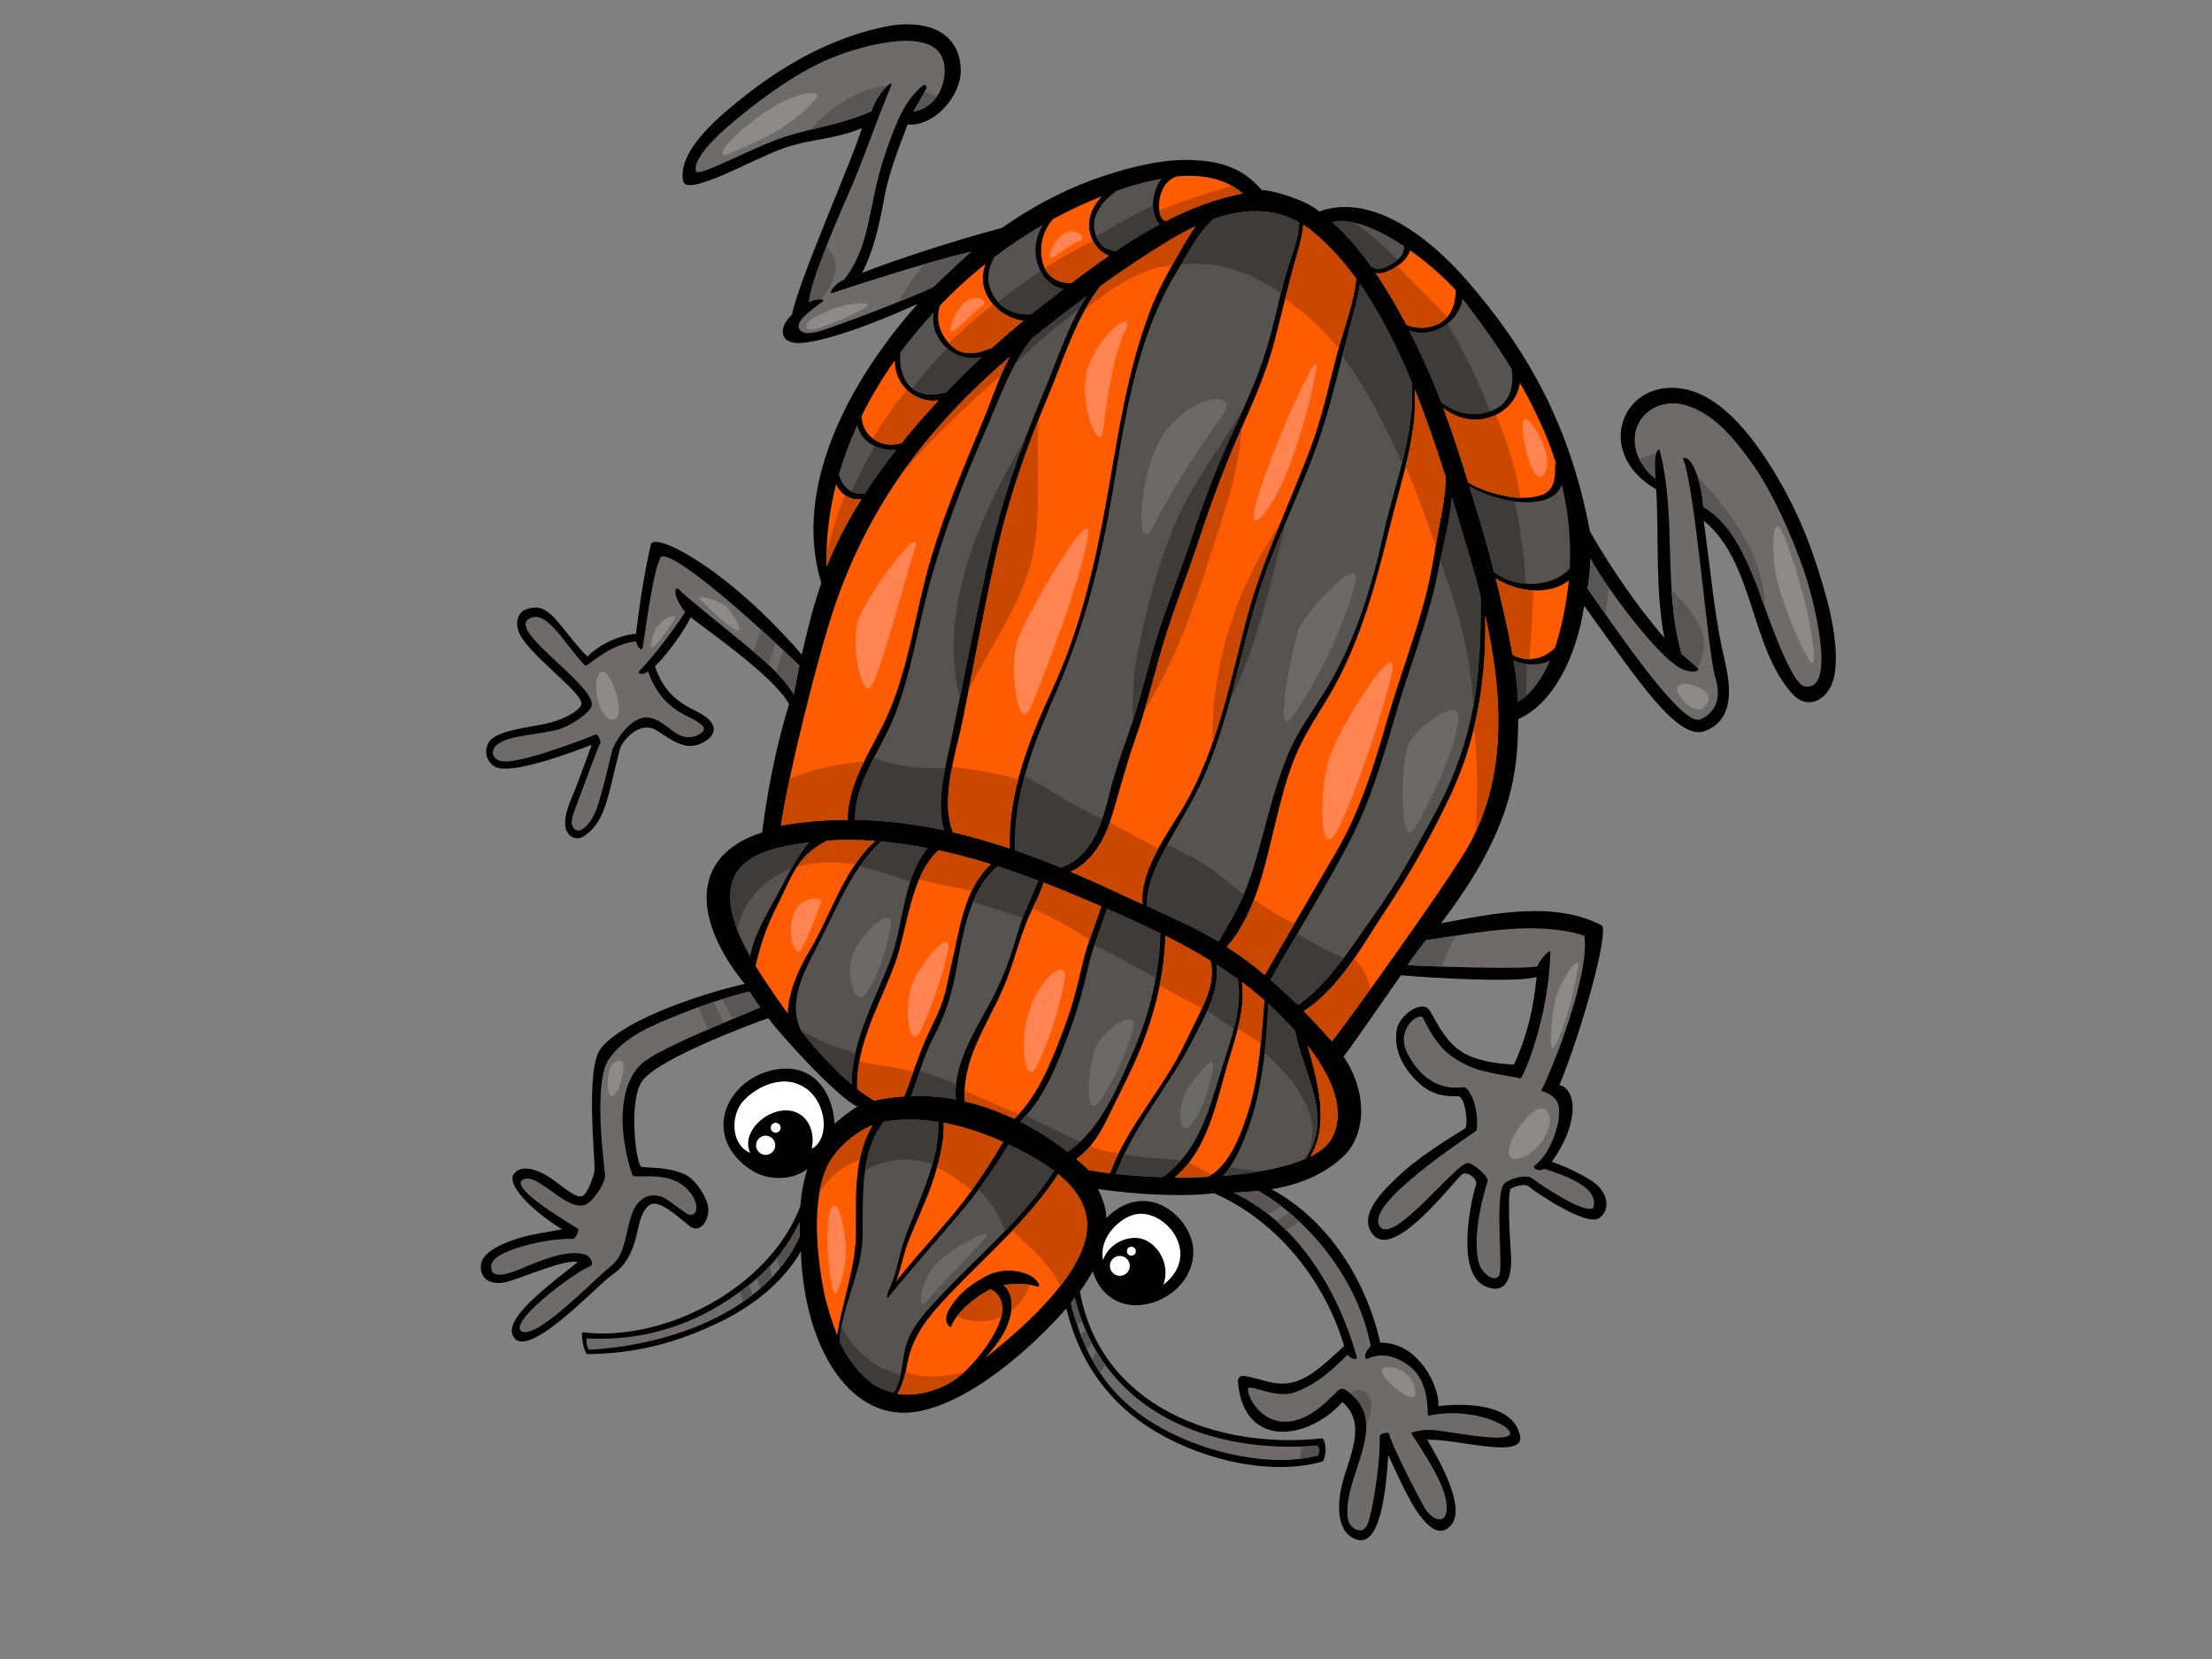 <?xml version="1.0" encoding="utf-8"?>
<!-- Generator: Adobe Illustrator 17.0.0, SVG Export Plug-In . SVG Version: 6.00 Build 0)  -->
<!DOCTYPE svg PUBLIC "-//W3C//DTD SVG 1.1//EN" "http://www.w3.org/Graphics/SVG/1.1/DTD/svg11.dtd">
<svg version="1.1" id="Layer_1" xmlns="http://www.w3.org/2000/svg" xmlns:xlink="http://www.w3.org/1999/xlink" x="0px" y="0px"
	 width="800px" height="600px" viewBox="0 0 800 600" enable-background="new 0 0 800 600" xml:space="preserve">
<rect x="0" y="0" width="800" height="600" fill="#808080" stroke="none"/>
<g>
	<path d="M513.495,548.086c-3.88-5.037-8.659-15.952-11.422-21.878c-0.724,12.173-2.77,33.523-11.458,30.574
		c-7.754-2.628-6.775-13.737-5.286-19.77c2.443-9.917,9.401-22.162,0.152-29.934c-12.096,13.592-35.638,17.39-37.778-7.32
		c-0.098-1.135,0.73-2.328,2.009-2.151c7.784,1.073,12.629,4.874,20.77,1.313c5.881-2.567,10.82-7.879,15.688-12.081
		c-7.147-23.767-24.111-45.208-47.081-55.288c-11.878,1.433-28.759,0.392-41.993-1.531c1.478,2.932,3.042,7.033,3.005,10.538
		c14.756-14.861,31.346,0.127,31.473,11.913c0.145,13.498-14.899,22.276-25.661,18.847c-5.652-1.803-9.11-6.301-10.701-11.549
		c-1.397,2.546-2.995,4.981-4.66,7.299c7.617,41.989,50.125,57.304,87.862,53.117c1.119,1.685,1.452,5.575,0.054,8.355
		c-15.475,4.521-37.405,1.402-56.295-8.435c-19.264-10.029-31.292-25.581-36.513-46.891c-6.272,7.253-30.29,32.526-52.987,37.138
		c-24.444,4.971-41.816-21.973-43.02-57.766c-6.153,10.776-17.035,19.417-27.788,24.791c-17.85,8.917-32.955,12.15-49.512,12.367
		c-1.468-1.271-2.404-8.026-1.599-7.922c29.013,3.643,67.2-15.557,78.664-45.447c0.391-4.672,1.208-9.277,2.612-13.652
		c-4.872,3.949-13.864,4.803-20.618,0.277c-12.77-8.56-12.161-21.983-3.005-30.323c4.93-4.494,12.344-6.959,18.763-5.994
		c8.258,1.242,14.036,9.003,14.658,19.724c2.071-1.763,5.991-5.051,8.345-6.178c-6.995-2.979-27.512-25.494-32.303-31.989
		c-5.411,1.805-39.385,14.464-45.486,22.545c-5.315,7.041-2.319,31.045-0.339,31.258c3.718,0.402,8.226,0.005,14.465,2.165
		c4.201,1.456,7.467,6.246,9.075,10.294c2.165,5.439-2.048,12.256-6.151,8.936c-4.107-3.326-8.833-7.521-12.131-8.059
		c-4.968-0.812-6.303,8.074-7.083,11.337c-1.495,6.291-3.966,11.069-8.879,14.394c-4.914,3.324-28.944,29.422-35.072,23.076
		c-6.126-6.349,13.142-19.942,22.65-27.723c-4.007-1.213-18.029,4.789-24.548,6.844c-7.528,2.371-11.406-1.562-10.279-6.572
		c1.034-4.596,9.283-7.571,12.92-8.739c5.59-1.791,10.495-2.223,16.255-3.416c-10.838-6.612-20.82-16.553-17.139-20.378
		c3.683-3.827,10.838,0.086,14.698,3.046c3.86,2.961,7.842,6.102,9.724,5.358c1.886-0.742,3.976-6.668,4.448-9.106
		c0.472-2.442-3.452-36.781,2.196-44.163c8.888-11.601,41.939-21.353,52.163-23.474c-17.671-21.627-21.179-45.956,6.299-54.81
		c1.678-13.52,4.937-31.2,9.742-46.374c-5.629-10.458-32.09-28.405-35.588-31.457c-2.52,5.074-7.688,12.447-12.926,17.8
		c2.125,6.227,5.332,10.702,11.196,14.199c2.385,1.42,5.011,2.438,7.245,4.127c4.517,3.406,3.292,7.013-1.426,9.385
		c-6.07,3.048-11.115-1.23-16.187-4.434c-6.762-4.263-12.656,4.315-13.221,5.739c-0.566,1.425-3.408,13.805-4.361,17.259
		c-1.632,5.915-3.479,11.426-8.894,15.09c-3.028,2.045-6.355-0.135-6.748-3.458c-0.603-5.121,2.437-10.318,4.136-14.999
		c1.745-4.814,3.831-10.156,5.398-14.556c-6.18,2.282-25.476,9.789-33.436,8.458c-3.03-0.502-6.136-4.389-4.103-8.851
		c1.921-4.221,11.167-5.416,19.595-6.978c8.428-1.562,14.211-5.52,14.215-7.553c0.006-4.603-20.774-18.734-22.916-26.64
		c-1.087-4.03,0.345-7.983,6.421-8.084c6.078-0.102,10.778,10.085,18.657,17.704c5.215-5.127,12.593-7.847,17.559-8.199
		c1.258-10.44,3.009-22.04,5.392-32.328c1.092-4.709,27.216,8.171,54.571,39.862c1.961-8.752,4.161-17.448,7.062-25.883
		c-10.797-35.22,10.963-74.15,34.844-100.983c-6.028,2.724-27.751,12.423-41.028,14.055c-8.969,1.102-9.761-5.19-4.415-10.196
		c2.601-12.892,22.053-56.362,25.27-67.453c-9.767,4.204-18.189,3.755-28.22,7.248c-10.549,3.67-35.201,17.942-36.414,11.958
		c-2.264-11.195,13.803-24.145,22.891-31.289c14.875-11.69,32.211-21.064,50.889-24.711c11.639-2.273,25.927,0.231,26.627,15.447
		c0.422,9.194-9.31,20.942-19.252,20.064c-3.086,8.104-6.85,17.998-8.164,25.16c-1.93,10.485-3.77,19.645-8.282,28.531
		c7.671-3.148,30.005-10.806,50.61-16.31c10.085-7.093,20.982-13.015,32.544-17.293c10.198-3.773,23.619-7.388,34.451-7.278
		c15.968,0.164,22.055,5.547,27.006,10.911c5.18,0.204,17.21,4.271,20.647,7.752c19.387-6.989,40.338,9.871,53.293,24.715
		c22.481,25.755,37.647,53.301,44.696,91.029c6.679,11.595,16.101,25.915,26.896,38.451c-3.356-17.672-1.888-35.827-2.942-53.721
		c-22.841-13.13-12.444-39.9,9.42-36.415c14.991,2.394,27.158,19.715,34.399,32.042c8.686,14.807,13.51,28.038,17.898,44.115
		c2.874,10.521,4.606,23.672,1.855,30.575c-2.591,6.482-9.204,9.137-14.053,3.93c-15.565-16.714-14.034-48.132-32.371-62.937
		c2.327,16.165,3.804,33.1,6.735,46.598c1.626,7.492,6.952,24.545-6.259,29.508c-9.971,3.745-24.646-19.025-43.688-45.321
		c-2.82,19.069-11.641,35.722-23.833,41.003c-0.141,19.613-2.067,39.899-27.915,73.831c18.954-3.559,41.005-8.163,58.067,0.768
		c2.874,1.502-6.637,36.843-15.271,57.8c5.675,0.982,8.006,12.621-2.743,27.694c5.868,2.021,11.562,5.084,13.999,6.594
		c5.935,3.677,7.811,10.37,3.2,13.749c-4.606,3.381-23.899-9.899-25.367-11.262c-1.466-1.355-4.35-0.39-6.673,0.582
		c-0.015,0.007-0.029,0.003-0.044,0.009c-1.335,2.946-0.094,19.973,0.133,24.592c0.352,7.19-1.553,13.782-8.804,11.017
		c-12.406-4.723-4.687-34.872-3.884-36.825c0.803-1.956-2.446-4.797-4.635-4.114c-2.188,0.685-26.366,34.332-33.556,20.577
		c-3.629-6.946,5.321-15.268,12.044-21.408c7.23-6.599,20.68-14.518,22.134-15.503c1.458-0.984,0.164-11.515-2.331-11.683
		c-2.5-0.166-8.526,0.727-14.536-5.022c-6.01-5.745-8.902-12.282-7.74-19.122c0.876-5.141,9.364-11.412,12.078-6.618
		c3.063,5.418,5.714,10.825,11.123,14.488c4.897,3.32,12.887,4.546,19.162,4.81c4.745-10.148,7.199-20.676,8.193-31.718
		c-6.856,2.311-40.45,0.205-49.028-0.597c-4.184,5.748-14.625,21.292-20.782,29.436c7.937,11.34,9.204,27.724-0.549,36.551
		c-6.935,6.279-15.862,9.872-25.577,11.392c20.474,10.97,34.259,32.746,39.402,55.504c13.97-0.217,21.587,16.212,21.007,22.908
		c11.314-1.153,26.929-0.527,29.508,10.562c2.133,9.178-23.292,1.066-33.496,1.668c2.838,5.067,14.438,23.929,8.632,30.808
		C521.266,555.768,517.33,553.073,513.495,548.086z"/>
	<path fill="#6E6B6A" d="M351.318,91.017c-17.704,4.019-49.4,14.649-50.35,14.959c-1.522,0.497,0.796-3.485,4.234-4.72
		c8.561-10.918,8.858-23.112,12.56-37.597c1.741-6.8,5.209-16.436,7.686-21.635c2.477-5.201,5.24-8.509,8.289-11.124
		c0.663-0.569,1.682,0.334,1.297,1.079c-1.497,2.868-3.142,5.595-4.731,8.353c7.75-1.045,12.277-9.417,11.212-16.882
		c-2.152-15.033-29.728-6.622-37.817-3.65c-11.782,4.331-22.311,11.498-32.157,19.146c-6.983,5.428-21.358,17.04-19.828,22.983
		c0.645,2.496,21.364-9.085,32.442-12.549c10.784-3.37,20.722-4.547,31.057-9.191c2.025-6.717,8.355-12.115,7.066-9.08
		c-5.6,13.19-10.006,26.814-15.839,39.949c-5.506,12.409-13.354,31.498-13.882,38.245c2.512-1.459,6.286-1.298,4.864-0.214
		c-3.795,2.872-9.855,7.055-8.43,9.763c1.849,3.522,8.414,0.677,15.887-1.994c11.138-3.977,27.946-10.692,32.72-13.117
		C341.141,100.284,347.868,93.924,351.318,91.017z"/>
	<path fill="#565351" d="M472.307,419.04c10.204-15.294-0.957-30.555-3.963-46.308c-3.086-3.417-6.363-6.649-9.657-9.682
		c-0.792,15.583-2.161,31.394-7.64,46.096c-1.77,4.746-4.556,11.745-8.838,16.149C454.081,424.386,464.863,422.348,472.307,419.04z"
		/>
	<path fill="#FF5B00" d="M366.856,404.655c9.116-8.999,13.853-21.838,18.274-33.59c2.789-7.403,4.687-14.996,6.432-22.705
		c1.618-7.135,4.562-13.639,6.683-20.571c-3.868-1.653-7.725-3.272-11.529-4.863c-3.048-1.278-6.174-2.517-9.331-3.735
		c-1.048,3.914-3.267,7.758-4.808,11.188c-3.899,8.666-5.881,18.08-9.682,26.834c-5.945,13.711-14.999,25.783-13.984,41.129
		C355.337,399.818,361.343,402.039,366.856,404.655z"/>
	<path fill="#FF5B00" d="M341.315,406.085c0.208,7.603-1.932,15.096-4.358,22.292c-1.813,5.371-6.457,15.459-8.466,20.675
		c-2.009,5.211-3.2,12.063-4.434,14.435c2.071-2.657,4.23-5.237,6.413-7.8c4.394-5.162,8.923-10.211,13.315-15.375
		c7.374-8.678,13.261-17.761,19.006-27.31C355.965,409.955,348.698,407.473,341.315,406.085z"/>
	<path fill="#565351" d="M393.737,348.98c-1.888,8.308-4.055,16.39-7.06,24.366c-4.188,11.133-8.877,23.952-17.806,32.292
		c6.558,3.302,12.362,7.15,17.247,10.957c11.994-8.097,18.241-23.663,23.829-36.477c5.918-13.575,9.312-27.853,9.684-42.606
		c-6.365-3.143-12.843-6.05-19.297-8.831C398.218,335.511,395.332,341.939,393.737,348.98z"/>
	<path fill="#FF5B00" d="M389.266,419.153c1.647,1.389,3.175,2.754,4.554,4.066c2.437,0.42,5.001,0.781,7.615,1.102
		c5.319-14.523,15.548-26.437,23.273-39.692c3.121-5.359,5.652-11.154,8.434-16.699c3.148-6.264,6.461-13.618,4.596-20.459
		c-5.242-3.234-10.676-6.224-16.218-9.011c-0.47,14.063-3.695,27.535-8.99,40.66c-3.227,8.001-7.316,15.629-11.05,23.397
		C398.299,409.149,395.099,415.038,389.266,419.153z"/>
	<path fill="#565351" d="M440.704,340.595c3.903-6.801,7.862-13.249,10.605-20.788c2.836-7.798,4.891-15.848,7.041-23.853
		c2.181-8.132,4.56-16.198,7.852-23.958c3.279-7.738,8.249-14.356,12.666-21.443c11.119-17.844,17.21-37.97,21.714-58.346
		c3.888-17.609,11.481-35.821,9.927-54.148c-0.944-2.268-1.909-4.526-2.911-6.771c-4.34-9.685-9.482-19.612-15.779-28.619
		c-0.753,5.405-2.506,10.995-3.764,15.84c-2.89,11.169-5.513,22.505-8.821,33.549c-6.769,22.59-18.487,43.335-25.124,65.985
		c-6.19,21.135-9.913,42.87-18.852,63.138c-3.614,8.196-8.447,15.739-12.706,23.599c-3.545,6.545-8.222,15.073-7.677,22.994
		C423.523,331.662,431.783,335.196,440.704,340.595z"/>
	<path fill="#FF5B00" d="M503.121,188.64c-4.924,19.859-9.651,38.655-19.094,56.986c-4.808,9.343-11.229,17.63-15.328,27.351
		c-3.469,8.223-5.556,16.99-7.673,25.63c-3.527,14.408-7.062,32.233-17.339,43.851c4.352,2.802,8.894,6.11,13.72,10.131
		c8.559-14.973,17.345-29.813,25.998-44.73c8.694-14.989,13.681-31.398,18.445-47.955c4.521-15.695,10.512-30.965,14.382-46.837
		c1.799-7.379,2.778-14.897,4.194-22.347c1.181-6.189,2.441-12.126,2.402-18.185c-3.36-10.662-6.96-21.243-11.144-31.614
		C512.685,157.014,506.945,173.236,503.121,188.64z"/>
	<path fill="#565351" d="M519.942,207.151c-3.415,17.522-10.239,34.115-15.19,51.224c-4.594,15.881-9.196,31.681-16.89,46.392
		c-8.806,16.84-18.994,33.031-28.372,49.579c2.93,2.525,5.956,5.293,9.133,8.418c0.401,0.037,0.794,0.311,0.882,0.758
		c11.562-8.304,18.672-20.33,26.919-31.749c8.524-11.795,15.496-24.613,22.44-37.381c7.486-13.768,12.439-27.897,14.714-43.419
		c1.707-11.657,2.073-23.466,1.934-35.244c-1.287-5.115-2.697-10.139-4.151-15.009c-2.08-6.969-4.142-13.947-6.27-20.902
		C524.263,189.115,521.601,198.611,519.942,207.151z"/>
	<path fill="#FF5B00" d="M436.732,425.638c7.996-3.672,12.641-16.856,14.839-24.048c3.924-12.856,4.618-26.46,5.689-39.795
		c-2.601-2.314-5.313-4.506-8.11-6.599c1.566,9.845-3.017,22.061-5.421,30.454c-3.997,13.941-7.32,30.664-18.871,40.198
		C428.844,425.888,432.827,425.823,436.732,425.638z"/>
	<path fill="#565351" d="M420.441,425.759c12.552-8.868,16.596-23.201,20.924-37.682c2.66-8.895,8.488-23.34,6.247-33.998
		c-2.51-1.825-5.07-3.584-7.698-5.259c1.512,9.308-4.556,19.273-8.647,27.368c-8.314,16.435-21.325,31.074-27.734,48.398
		C408.969,425.194,414.681,425.589,420.441,425.759z"/>
	<path fill="#FFFFFF" d="M420.703,464.679c14.359-10.995,0.645-27.726-10.027-25.509c-5.762,1.197-13.384,8.45-11.749,16.555
		c1.676-4.865,6.792-8.322,12.285-8.001C417.669,448.098,423.783,456.649,420.703,464.679z"/>
	<path fill="#6E6B6A" d="M422.608,517.825c14.931,7.651,37.214,13.087,54.052,8.558c0.497-1.156,0.57-2.602-0.177-3.556
		c-37.977,3.09-77.402-11.351-87.752-53.541c-0.376,0.481-1.112,1.564-1.501,2.032C392.911,493.734,403.29,507.926,422.608,517.825z
		"/>
	<path fill="#FF5B00" d="M347.284,497.504c6.679-5.66,14.003-15.835,15.122-22.566c0.661-3.983-1.202-7.182-4.142-8.731
		c-5.656,3.026-12.034,7.983-14.238,13.494c-0.339,0.851-3.308-1.595-0.892-5.894c2.493-4.425,5.98-8.183,13.225-12.14
		c5.481-2.995,11.624-2.495,15.927-0.492c3.001,1.394,4.519,4.573,2.757,4.076c-4.523-1.282-8.486-1.078-12.061-0.446
		c4.729,4.123,2.997,12.304-0.326,17.914c-1.861,3.139-4.092,5.923-6.498,8.55c22.77-17.911,37.923-35.698,36.977-49.346
		c-0.484-7.037-4.866-12.72-10.416-17.283c-10.676,16.36-25.85,29.257-39.231,43.334c-7.054,7.42-13.292,14.492-15.265,24.822
		c-0.815,4.275-1.701,8.014-3.647,11.329C333.205,505.407,342.395,501.645,347.284,497.504z"/>
	<path fill="#565351" d="M315.549,500.463c2.173,1.618,5.251,2.636,7.702,3.243c3.302-5.196,2.705-11.589,4.65-17.704
		c2.196-6.906,7.852-12.636,12.691-17.765c13.743-14.555,29.738-27.826,40.616-44.791c-4.238-3.222-8.975-5.847-13.136-7.939
		c-1.075-0.541-2.169-1.066-3.269-1.58c-5.057,8.131-10.287,15.982-16.513,23.418c-8.678,10.353-18.684,21.549-27.201,32.035
		c-0.572,0.701-0.102-1.907,0.478-3.091c2.579-5.252,3.207-10.52,4.916-16.089c1.354-4.428,3.263-8.736,4.964-13.035
		c3.895-9.836,8.322-20.632,7.931-31.42c-6.228-1.003-12.514-1.195-18.665-0.242c-0.401,0.061-0.792,0.155-1.185,0.238
		c-8.655,11.384-7.345,27.425-7.532,41.003c-0.185,13.414-7.528,25.378-8.382,38.415
		C306.435,491.139,310.275,496.544,315.549,500.463z"/>
	<path fill="#6E6B6A" d="M262.907,470.41c-15.49,10.092-32.461,14.567-50.643,13.649c-0.36,0.597-0.16,3.193,0.827,4.084
		c28.308-1.46,63.827-13.359,76.188-41.086c-0.066-1.949-0.162-3.113-0.102-5.063C283.315,454.085,275.773,462.029,262.907,470.41z"
		/>
	<path fill="#54514F" d="M393.169,488.202c-0.823-1.74-1.607-3.543-2.329-5.419c0.595-0.585,1.206-1.155,1.832-1.712
		c0.69,1.601,1.443,3.136,2.229,4.636C394.321,486.535,393.745,487.37,393.169,488.202z"/>
	<path fill="#54514F" d="M397.854,496.44c-1.034-1.548-2.023-3.137-2.938-4.813c0.605-0.879,1.221-1.754,1.828-2.634
		c0.955,1.593,1.969,3.12,3.03,4.589C399.168,494.554,398.515,495.502,397.854,496.44z"/>
	<path fill="#54514F" d="M470.912,523.149c1.859-0.063,3.714-0.17,5.571-0.322c0.747,0.953,0.674,2.4,0.177,3.556
		c-2.119,0.568-4.323,0.977-6.586,1.248C470.359,526.139,470.642,524.644,470.912,523.149z"/>
	<path fill="#54514F" d="M389.567,479.276c-0.855-2.531-1.632-5.178-2.337-7.959c0.389-0.468,1.125-1.55,1.501-2.032
		c0.722,2.949,1.601,5.753,2.601,8.434C390.73,478.226,390.143,478.746,389.567,479.276z"/>
	<path fill="#54514F" d="M273.781,462.297c1.612-1.411,3.126-2.847,4.531-4.335c0.366,1.288,0.67,2.607,0.942,3.93
		c-1.372,1.449-2.851,2.808-4.367,4.126C274.523,464.773,274.155,463.536,273.781,462.297z"/>
	<path fill="#54514F" d="M267.677,467.117c1.125-0.815,2.227-1.634,3.267-2.458c0.374,1.237,0.736,2.477,1.094,3.718
		c-1.088,0.841-2.204,1.652-3.344,2.436C268.382,469.575,268.043,468.343,267.677,467.117z"/>
	<path fill="#54514F" d="M280.897,455.037c3.202-3.868,5.887-8.103,8.28-13.042c-0.06,1.949,0.035,3.114,0.102,5.063
		c-1.911,4.293-4.381,8.2-7.291,11.752C281.683,457.532,281.312,456.277,280.897,455.037z"/>
	<path fill="#FF5B00" d="M299.225,421.722c-5.379,11.636-4.246,29.728-1.366,44.864c0.909,4.795,3.086,11.599,4.924,16.363
		c1.626-11.522,6.694-24.7,6.76-36.356c0.077-13.024-0.971-28.122,6.02-39.645C307.597,410.138,301.34,417.148,299.225,421.722z"/>
	<path fill="#565351" d="M345.732,397.68c-1.227-11.857,6.569-24.522,11.953-34.226c4.652-8.377,7.89-17.314,10.514-26.516
		c1.815-6.368,4.935-12.273,7.316-18.466c-4.806-1.819-9.703-3.555-14.689-5.149c-11,8.835-12.918,27.023-15.486,39.956
		c-1.508,7.591-3.93,14.629-7.553,21.457c-3.622,6.817-5.552,14.436-8.278,21.666C335.133,396.225,340.552,396.708,345.732,397.68z"
		/>
	<path fill="#FFFFFF" d="M296.757,400.62c-2.104-5.408-6.024-8.191-10.083-9.162c-5.29-1.263-12.238,1.119-17.324,6.146
		c-5.367,5.312-5.176,16.36,1.959,19.365c-2.589-5.461,1.971-11.547,7.099-13.965c9.778-4.61,17.072,2.653,15.188,12.413
		C297.426,413.627,299.319,407.2,296.757,400.62z"/>
	<path fill="#FF5B00" d="M316.191,398.038c3.679-0.798,7.289-1.277,10.832-1.509c2.762-6.881,4.851-14.013,7.85-20.808
		c2.117-4.809,4.641-9.256,6.259-14.305c1.312-4.116,1.957-8.4,2.955-12.592c2.928-12.257,4.494-27.404,14.288-36.282
		c-6.247-1.929-12.599-3.637-19.013-5.014c-10.483,9.975-11.025,28.517-15.819,41.343c-5.463,14.643-14.053,28.899-13.519,44.953
		C312.087,395.427,314.145,396.854,316.191,398.038z"/>
	<path fill="#565351" d="M307.984,392.177c0.052-16.102,8.719-30.717,14.22-45.502c4.45-11.945,4.569-29.63,13.309-39.933
		c-5.627-1.089-11.287-1.915-16.946-2.407c-10.056,9.311-15.469,22.919-21.525,34.943c-5.265,10.447-12.874,22.424-7.191,33.717
		C295.505,380.097,301.72,386.933,307.984,392.177z"/>
	<path fill="#565351" d="M341.424,300.318c-2.92-9.788,0.453-22.694,2.321-31.505c4.695-22.177,8.879-44.463,13.801-66.589
		c4.596-20.694,11.483-40.24,19.686-59.753c4.826-11.484,8.954-24.603,15.881-35.441c-6.617,4.885-13.107,9.913-19.437,14.99
		c-0.183,0.15-0.364,0.299-0.549,0.445c-7.729,9.727-11.845,22.215-16.863,33.625c-7.673,17.466-14.577,35.355-19.703,53.743
		c-4.598,16.501-6.914,33.778-13.346,49.759c-4.724,11.73-14.303,23.738-14.001,36.907
		C320.334,296.672,331.097,298.109,341.424,300.318z"/>
	<path fill="#6E6B6A" d="M244.444,367.396c-8.611,3.518-18.871,7.553-24.417,15.958c-5.548,8.404-1.508,38.389-1.185,41.522
		c0.322,3.134-5.045,10.578-7.781,11.057c-7.272,1.289-16.588-11.914-21.82-9.337c-5.23,2.581,13.315,13.805,19.68,17.723
		c0.886,0.546-0.74,3.77-1.834,3.736c-9.112-0.313-28.364,4.097-29.32,9.183c-0.961,5.084,4.153,4.345,10.11,1.843
		c9.295-3.899,17.193-7.121,23.664-5.397c2.088,0.555,3.334,3.695,2.073,4.183c-6.538,2.548-30.458,20.887-24.856,23.693
		c5.598,2.802,26.495-19.195,32.076-23.548c5.575-4.362,5.161-11.777,7.765-19.119c1.512-4.269,5.217-7.804,10.403-6.169
		c2.206,0.695,5.754,3.799,9.118,6.03c3.362,2.232,5.453-1.864,1.901-6.937c-6.767-9.666-20.682-4.859-21.369-6.945
		c-5.288-16.051-4.914-32.75,3.608-40.309c6.492-5.77,36.137-17.228,42.662-20.244c-1.329-1.88-2.628-3.783-3.87-5.724
		C261.982,360.821,253.071,363.872,244.444,367.396z"/>
	<path fill="#FF5B00" d="M277.037,355.263c2.371,3.594,5.039,7.445,7.912,11.334c0.015-7.769,4.29-16.88,7.44-22.049
		c7.943-13.022,12.51-29.888,24.097-40.404c-5.777-0.42-11.547-0.494-17.268-0.139c-4.275,2.175-8.004,4.917-10.948,9.428
		c-2.716,4.157-4.608,9.079-6.902,13.502c-3.859,7.449-6.313,14.55-8.114,22.391C274.548,351.446,275.839,353.447,277.037,355.263z"
		/>
	<path fill="#565351" d="M264.288,321.157c-1.169,7.993,2.587,17.009,7.004,24.832c1.437-8.196,6.837-16.767,10.285-23.175
		c2.982-5.539,6.388-12.78,11.069-18.206c-3.55,0.43-7.076,1.029-10.57,1.83C274.147,308.253,265.592,312.252,264.288,321.157z"/>
	<path fill="#6E6B6A" d="M239.251,201.184c-2.62,3.064-5.172,22.286-6.781,32.862c-0.289,1.937-2.027-0.233-2.466-2.069
		c-10.245,1.049-17.611,9.534-18.418,8.715c-7.205-7.324-14.138-21.296-20.612-16.648c-6.478,4.646,24.095,23.777,23.045,31.032
		c-0.387,2.668-7.719,7.41-11.666,8.598c-6.952,2.088-17.669,2.03-22.313,5.438c-2.963,2.177-2.146,5.655,1.666,6.218
		c6.977,1.028,32.964-9.338,33.669-9.677c0.703-0.34,2.165,2.411,1.738,2.964c-0.426,0.554-6.877,17.877-8.387,21.97
		c-1.508,4.091-2.849,7.024-1.204,8.973c1.647,1.951,4.519,0.272,7.097-4.41c2.579-4.682,6.155-21.566,6.854-23.961
		c0.701-2.394,5.325-10.292,10.95-11.564c4.328-0.981,8.468,3.056,11.635,5.277c2.096,1.472,4.3,2.063,6.781,1.513
		c1.593-0.35,5.186-2.106,3.044-4.109c-1.994-1.862-4.905-2.96-7.264-4.291c-6.272-3.537-9.938-8.659-12.213-15.146
		c-2.082,1.428-4.022,0.736-3.319-0.004c5.56-5.881,11.996-14.26,16.744-21.485c-5.007-6.278-3.639-9.612-2.425-8.331
		c2.996,3.168,16.97,14.181,23.852,19.909c7.692,6.405,13.754,11.511,17.806,18.198c0.607-2.926,1.406-7.534,2.042-10.459
		C280.903,232.634,246.234,200.272,239.251,201.184z"/>
	<path fill="#FF5B00" d="M301.91,219.111c-5.793,16.917-16.831,60.983-19.449,79.459c8.181-1.434,16.23-2.067,24.113-2.085
		c-0.131-13.971,9.759-26.764,14.981-39.062c7.445-17.528,9.709-37.15,15.107-55.326c4.999-16.828,11.784-33.017,18.561-49.183
		c3.063-7.304,5.843-16.04,9.884-23.782C336.175,153.968,314.769,181.598,301.91,219.111z"/>
	<path fill="#FF5B00" d="M298.95,204.939c3.196-8.136,7.484-16.314,12.554-24.376c-2.788,0.274-5.579-0.564-7.632-3.071
		c-0.616-0.753-1.092-1.541-1.485-2.351C299.92,184.821,298.67,194.797,298.95,204.939z"/>
	<path fill="#565351" d="M303.365,171.552c1.102,4.712,5.09,7.855,9.503,6.87c3.437-5.316,7.226-10.564,11.252-15.718
		c-3.032,0.251-6.118-0.358-8.921-2.01c-2.872-1.695-4.475-4.205-5.145-7.01C307.387,159.485,305.129,165.454,303.365,171.552z"/>
	<path fill="#FF5B00" d="M311.583,150.497c0.119,3.248,1.431,6.269,4.556,8.43c3.105,2.145,6.592,2.243,9.911,1.313
		c4.23-5.281,8.732-10.419,13.379-15.406c-4.808,0.589-9.647-1.192-12.874-5.489c-2.088-2.781-2.953-5.914-2.915-9.054
		C319.109,136.73,315.029,143.477,311.583,150.497z"/>
	<path fill="#565351" d="M325.695,127.4c-0.333,2.535-0.139,5.151,0.701,7.7c2.595,7.881,9.405,8.644,15.875,6.707
		c4.155-4.346,8.428-8.545,12.747-12.58c-4.822,0.83-9.601-0.167-13.498-4.293c-3.552-3.765-4.512-7.948-3.816-12.027
		C333.455,117.509,329.417,122.34,325.695,127.4z"/>
	<path fill="#FF5B00" d="M344.491,105.907c-1.553,1.5-3.074,3.045-4.571,4.615c-1.416,4.743-0.576,9.652,3.836,14.182
		c4.442,4.564,9.848,3.099,14.951,1.127c3.766-3.408,7.548-6.668,11.323-9.774c-4.594-0.714-8.921-3.152-11.747-7.081
		c-3.263-4.536-3.419-9.203-1.857-13.558C352.266,98.739,348.269,102.239,344.491,105.907z"/>
	<path fill="#565351" d="M359.675,92.896c-2.364,4.163-3.271,8.823-0.632,13.606c3.217,5.825,8.451,7.469,13.962,7.147
		c0.499-0.401,1.004-0.816,1.503-1.21c3.392-2.68,6.748-5.313,10.087-7.886c-4.236-0.872-7.792-3.924-9.362-9.217
		c-1.487-5-0.549-9.998,1.969-14.065C371.123,84.775,365.256,88.667,359.675,92.896z"/>
	<path fill="#FF5B00" d="M395.151,72.354c-4.874,2.045-9.655,4.354-14.323,6.891c-3.111,3.46-4.718,8.033-4.184,13.238
		c0.732,7.107,5.392,10.034,10.859,9.853c4.537-3.443,9.042-6.735,13.541-9.837c-4.381-1.658-7.278-6.453-7.134-11.498
		c0.114-3.95,1.984-7.319,4.704-10.062C397.488,71.388,396.332,71.856,395.151,72.354z"/>
	<path fill="#565351" d="M403.922,68.963c-3.127,2.12-5.785,4.781-7.469,8.546c-1.429,3.202-0.873,6.945,0.932,9.838
		c1.47,2.359,3.689,3.163,6.099,3.486c5.269-3.544,10.539-6.792,15.843-9.652c-1.998-2.271-2.674-6.273-2.169-9.306
		c0.428-2.55,1.325-5.274,3.017-7.321C415.509,65.376,410.14,66.768,403.922,68.963z"/>
	<path fill="#FF5B00" d="M425.386,63.837c-2.439,0.982-4.402,2.751-5.531,6.191c-0.705,2.162-0.834,4.523-0.443,6.754
		c0.299,1.745,1.059,2.704,2.115,3.234c9.131-4.726,18.391-8.257,27.987-10.067C446.316,67.554,440.121,62.454,425.386,63.837z"/>
	<path fill="#FF5B00" d="M423.296,86.702c-8.615,5.183-17.083,10.85-25.353,16.796c-8.906,11.504-13.454,26.921-18.94,39.913
		c-7.829,18.541-14.292,37.198-18.674,56.857c-4.452,19.998-8.104,40.167-12.181,60.24c-2.369,11.654-8.201,28.424-3.504,40.498
		c7.074,1.639,13.922,3.643,20.527,5.858c-0.68-20.05,7.143-39.583,15.405-57.48c10.075-21.833,15.434-45.139,19.657-68.712
		c4.19-23.408,7.386-46.776,16.043-69.086c2.529-6.515,5.839-12.596,9.339-18.628c2.071-3.579,4.198-7.616,6.823-11.143
		C429.314,83.268,426.251,84.929,423.296,86.702z"/>
	<path fill="#565351" d="M469.885,80.429c-9.85-5.575-20.637-4.876-31.007-1.241c-5.658,5.026-9.046,12.141-13.088,18.697
		c-6.139,9.94-10.368,20.756-13.668,31.934c-5.843,19.79-8.077,40.46-12.042,60.655c-4.009,20.43-9.734,40.425-18.019,59.536
		c-7.788,17.956-15.733,37.18-14.924,57.113c0.008,0.145-0.019,0.267-0.058,0.38c5.75,1.979,11.3,4.112,16.634,6.308
		c11.312-4.016,15.041-16.318,17.624-27.049c2.397-9.995,6.292-19.277,9.335-29.072c2.874-9.242,5.078-18.68,7.97-27.917
		c3.498-11.165,7.883-22.041,11.597-33.139c3.485-10.411,7.074-20.771,11.425-30.858c4.97-11.531,10.614-22.723,14.793-34.585
		c3.678-10.421,5.598-21.352,8.607-31.967C466.635,93.686,469.689,86.762,469.885,80.429z"/>
	<path fill="#FF5B00" d="M471.345,81.304c-0.272,4.254-1.666,8.6-2.762,12.445c-2.94,10.322-5.24,20.778-8.054,31.131
		c-2.843,10.452-7.297,20.439-11.657,30.322c-5.81,13.158-10.755,26.456-15.249,40.119c-4.138,12.583-9.112,24.911-12.907,37.603
		c-3.458,11.568-6.18,23.319-10.256,34.7c-3.502,9.769-5.829,19.697-9,29.553c-2.358,7.327-7.137,14.951-14.276,18.091
		c7.771,3.289,15.068,6.659,21.768,9.799c1.443,0.675,2.863,1.324,4.275,1.964c-1.262-11.934,9.2-25.791,14.666-35.008
		c12.209-20.596,16.731-44.452,22.66-67.346c5.76-22.264,16.099-42.662,23.978-64.167c4.257-11.629,6.573-23.758,9.913-35.657
		c2.044-7.273,5.271-15.999,6.041-24.033c-4.54-6.247-9.651-12.007-15.474-16.855C473.811,82.961,472.584,82.091,471.345,81.304z"/>
	<path fill="#565351" d="M507.833,89.055c-9.07-6.075-19.04-10.54-26.058-8.711c5.024,4.321,9.78,9.93,14.155,16.096
		c0.522,0.295,1.059,0.549,1.63,0.688c2.302,0.564,5.005-1.172,6.798-2.335C506.818,93.205,507.781,91.394,507.833,89.055z"/>
	<path fill="#FF5B00" d="M526.484,104.99c-3.676-4.17-9.749-9.675-16.519-14.467c-0.961,3.574-5.068,6.38-8.455,7.762
		c-1.491,0.609-2.801,0.703-3.988,0.446c4.096,6.025,7.827,12.479,11.098,18.735c2.749,1.155,5.837,1.449,9.104,0.589
		C524.377,116.307,526.399,110.811,526.484,104.99z"/>
	<path fill="#565351" d="M546.734,133.463c-5.394-8.816-11.437-17.261-17.738-25.38c-0.882,4.724-4.142,8.854-8.8,10.987
		c-3.539,1.617-7.199,1.631-10.487,0.51c3.961,7.75,7.184,15.077,9.457,20.708c0.68,1.693,1.341,3.396,1.99,5.1
		c4.583,3.685,10.395,5.385,16.552,3.767C545.946,146.996,547.686,140.312,546.734,133.463z"/>
	<path fill="#FF5B00" d="M562.417,168.518c-0.017-0.381,0.133-0.657,0.354-0.839c-1.227-3.945-2.647-7.828-4.265-11.622
		c-2.568-6.024-5.544-11.878-8.805-17.579c-0.784,4.996-3.874,9.447-9.145,11.797c-6.507,2.895-13.294,1.337-18.534-2.594
		c3.294,8.826,6.207,17.798,8.983,26.809c4.221,2.656,9.513,4.113,13.995,4.991c3.872,0.759,7.921,0.832,11.741-0.201
		C562.093,177.839,562.6,173.193,562.417,168.518z"/>
	<path fill="#565351" d="M567.701,205.658c0.572-10.288-0.47-20.543-2.857-30.477c-3.202,9.829-22.5,7.126-33.411,0.703
		c1.474,4.809,2.918,9.626,4.357,14.438c1.271,4.247,2.916,10.128,4.61,16.702C548.235,212.84,561.182,212.707,567.701,205.658z"/>
	<path fill="#6E6B6A" d="M614.807,260.218c3.348-1.161,8.676-5.602,5.502-15.39c-2.578-7.96-7.031-66.97-11.618-79.129
		c3.221-1.119,6.636,8.24,7.313,17.599c9.834,5.89,14.602,16.695,18.848,26.951c1.882,4.552,12.223,36.898,17.711,37.959
		c12.263,2.368,3.005-32.587,0.152-40.948c-4.479-13.136-11.92-30.199-20.3-41.428c-5.925-7.934-12.469-15.944-22.269-19.151
		c-6.752-2.213-14.101,0.145-17.382,6.134c-3.87,7.057-0.117,15.85,5.947,20.253c-0.341-4.138-0.576-10.043,1.429-10.604
		c6.444,24.491,1.14,49.42,8.01,74.001c-0.002,0.005,0.002,0.007,0.002,0.009c1.231,1.075,4.265,3.808,5.554,4.866
		c1.662,1.358-1.385,2.265-5.053,0.763c-8.892-3.637-29.784-32.585-33.438-40.177c-0.121,3.668-0.478,7.331-1.052,10.978
		C587.138,231.465,608.365,262.456,614.807,260.218z"/>
	<path fill="#FF5B00" d="M562.336,234.34c2.431-7.078,3.914-14.94,4.81-22.173c0.096-0.768,0.154-1.534,0.229-2.299
		c-6.658,5.559-18.603,4.414-26.42-0.68c2.256,8.893,4.531,18.816,6.083,27.591c1.794,1.102,3.918,1.682,6.44,1.597
		C557.166,238.245,559.982,236.621,562.336,234.34z"/>
	<path fill="#565351" d="M560.558,238.964c-4.201,1.852-9.193,1.82-13.188-0.239c0.988,5.916,1.612,11.219,1.61,15.173
		C554.032,250.798,557.78,245.396,560.558,238.964z"/>
	<path fill="#3E3B38" d="M455.846,423.631c-4.277,0.739-8.859,1.301-13.637,1.665c0.915-0.937,1.747-2.01,2.526-3.139
		C448.277,422.81,452.126,423.422,455.846,423.631z"/>
	<path fill="#3E3B38" d="M473.328,416.359c5.188-12.959-5.542-26.449-15.979-35.641c0.655-5.873,1.038-11.788,1.337-17.667
		c3.294,3.033,6.571,6.265,9.657,9.682c3.007,15.753,14.167,31.013,3.963,46.308c-0.262,0.116-0.555,0.221-0.826,0.334
		C472.23,418.521,472.861,417.528,473.328,416.359z"/>
	<path fill="#3E3B38" d="M390.692,412.895c-1.431,1.35-2.947,2.6-4.575,3.7c-4.885-3.806-10.689-7.654-17.247-10.957
		c0.734-0.689,1.433-1.416,2.113-2.161C377.434,406.581,383.953,410.098,390.692,412.895z"/>
	<path fill="#3E3B38" d="M395.739,341.968c1.477-4.447,3.2-8.78,4.594-13.288c6.455,2.781,12.932,5.688,19.297,8.831
		c-0.139,5.465-0.697,10.865-1.639,16.187C410.678,349.394,403.23,345.421,395.739,341.968z"/>
	<path fill="#3E3B38" d="M442.594,317.704c2.385,1.973,4.783,3.933,7.195,5.877c-2.587,5.974-5.849,11.38-9.085,17.014
		c-8.921-5.398-17.18-8.932-25.829-12.82c-0.526-7.612,3.77-15.778,7.255-22.21C429.385,308.739,436.268,312.466,442.594,317.704z"
		/>
	<path fill="#3E3B38" d="M444.671,253.711c3.265-11.837,5.977-23.842,9.439-35.667c2.909-9.925,6.792-19.485,10.809-28.994
		C459.733,211.284,454.586,233.399,444.671,253.711z"/>
	<path fill="#3E3B38" d="M485.485,128.657c0.849-3.388,1.697-6.777,2.57-10.148c1.258-4.845,3.011-10.436,3.764-15.84
		c6.297,9.007,11.439,18.934,15.779,28.619c1.002,2.245,1.967,4.503,2.911,6.771c0.836,9.884-0.99,19.731-3.456,29.467
		C501.085,153.851,494.177,140.548,485.485,128.657z"/>
	<path fill="#3E3B38" d="M485.99,346.464c-4.737,6.359-9.886,12.314-16.486,17.057c-0.087-0.447-0.48-0.721-0.882-0.758
		c-3.177-3.124-6.203-5.893-9.133-8.418c3.175-5.602,6.444-11.167,9.721-16.728C474.578,340.995,480.17,344.068,485.99,346.464z"/>
	<path fill="#3E3B38" d="M531.537,241.692c-1.957-13.582-6.022-26.261-10.668-39.005c1.595-7.324,3.535-15.162,4.221-22.871
		c2.127,6.955,4.19,13.933,6.27,20.902c1.454,4.87,2.863,9.894,4.151,15.009c0.139,11.778-0.227,23.586-1.934,35.244
		c-0.218,1.486-0.482,2.939-0.749,4.397C532.606,250.79,532.19,246.224,531.537,241.692z"/>
	<path fill="#3E3B38" d="M427.148,419.656c-1.934,2.23-4.132,4.29-6.706,6.103c-5.76-0.171-11.472-0.566-16.908-1.174
		c0.886-2.399,1.907-4.738,3.017-7.045C413.375,418.707,420.256,419.123,427.148,419.656z"/>
	<path fill="#3E3B38" d="M436.628,365.472c2.425-5.436,4.178-11.158,3.286-16.652c2.628,1.675,5.188,3.434,7.698,5.259
		c1.146,5.447,0.181,11.876-1.389,18.052C443.078,369.894,439.888,367.667,436.628,365.472z"/>
	<path fill="#3E3B38" d="M325.688,497.285c-0.483,2.259-1.173,4.429-2.437,6.421c-2.452-0.607-5.529-1.625-7.702-3.243
		c-5.274-3.919-9.114-9.324-11.936-15.304c0.116-1.77,0.358-3.518,0.682-5.254C308.901,488.284,316.557,495.233,325.688,497.285z"/>
	<path fill="#3E3B38" d="M322.552,419.795c-3.564,0.658-6.733,1.814-9.667,3.308c0.913-6.291,2.782-12.293,6.642-17.362
		c0.393-0.083,0.784-0.177,1.185-0.238c6.151-0.952,12.437-0.761,18.665,0.242c0.185,5.099-0.728,10.2-2.129,15.199
		C332.442,419.482,327.383,418.903,322.552,419.795z"/>
	<path fill="#3E3B38" d="M353.834,430.243c3.91-5.282,7.49-10.727,10.969-16.315c1.1,0.515,2.194,1.04,3.269,1.58
		c4.161,2.092,8.898,4.717,13.136,7.939c-5.061,7.893-11.233,14.981-17.767,21.775C361.592,439.589,358.403,434.45,353.834,430.243z
		"/>
	<path fill="#3E3B38" d="M339.375,389.596c2.154,0.81,4.284,1.672,6.415,2.541c-0.2,1.855-0.247,3.708-0.058,5.543
		c-5.18-0.972-10.599-1.456-16.224-1.278c1.125-2.988,2.115-6.039,3.144-9.074C334.915,388.03,337.157,388.766,339.375,389.596z"/>
	<path fill="#3E3B38" d="M351.873,326.199c2.073-5.076,4.893-9.615,8.952-12.876c4.987,1.594,9.884,3.33,14.689,5.149
		c-1.747,4.539-3.88,8.927-5.617,13.453C363.917,329.936,357.899,328.065,351.873,326.199z"/>
	<path fill="#3E3B38" d="M328.371,318.573c-5.481-1.945-11.425-3.937-17.478-5.225c2.258-3.267,4.766-6.325,7.673-9.013
		c5.658,0.492,11.319,1.318,16.946,2.407c-2.878,3.394-4.814,7.593-6.282,12.122C328.941,318.761,328.656,318.674,328.371,318.573z"
		/>
	<path fill="#3E3B38" d="M304.16,379.257c1.718,0.575,3.452,1.106,5.186,1.616c-0.834,3.7-1.35,7.459-1.362,11.304
		c-6.263-5.243-12.479-12.08-18.133-19.182c-0.071-0.14-0.114-0.277-0.181-0.416C294.191,375.287,299.023,377.533,304.16,379.257z"
		/>
	<path fill="#3E3B38" d="M321.261,275.807c6.997,1.885,13.704,2.23,20.583,1.986c-1.435,7.4-2.454,15.712-0.42,22.526
		c-10.327-2.209-21.09-3.646-32.209-3.82c-0.179-7.827,3.136-15.244,6.844-22.437C317.761,274.722,319.487,275.332,321.261,275.807z
		"/>
	<path fill="#3E3B38" d="M370.675,158.932c-5.319,14.111-9.825,28.403-13.13,43.292c-3.716,16.7-7.018,33.487-10.426,50.253
		C339.182,221.205,353.705,187.269,370.675,158.932z"/>
	<path fill="#3E3B38" d="M367.201,131.549c1.749-3.194,3.683-6.257,5.926-9.084c0.185-0.146,0.366-0.295,0.549-0.445
		c6.33-5.077,12.82-10.105,19.437-14.99c-1.017,1.592-1.957,3.242-2.863,4.916C382.067,117.804,374.483,124.575,367.201,131.549z"/>
	<path fill="#3E3B38" d="M280.828,316.671c-7.823,4.815-12.691,11.859-14.217,19.52c-1.932-5.059-3.026-10.232-2.323-15.034
		c1.304-8.904,9.859-12.904,17.788-14.718c3.494-0.801,7.02-1.4,10.57-1.83c-2.431,2.817-4.512,6.125-6.372,9.43
		C284.415,314.723,282.593,315.585,280.828,316.671z"/>
	<path fill="#3E3B38" d="M307.875,177.721c2.714-5.533,5.55-11.027,8.543-16.436c2.468,1.172,5.101,1.635,7.702,1.419
		c-4.026,5.154-7.815,10.401-11.252,15.718C311.072,178.818,309.36,178.512,307.875,177.721z"/>
	<path fill="#3E3B38" d="M329.914,140.462c3.978-5.136,8.21-9.969,12.654-14.548c3.691,3.278,8.048,4.072,12.45,3.315
		c-4.319,4.035-8.592,8.234-12.747,12.58C337.807,143.147,333.204,143.148,329.914,140.462z"/>
	<path fill="#3E3B38" d="M361.006,109.23c4.935-3.951,10.044-7.688,15.294-11.253c1.84,3.665,4.829,5.862,8.295,6.575
		c-3.339,2.573-6.696,5.206-10.087,7.886c-0.499,0.394-1.004,0.809-1.503,1.21C368.494,113.912,364.188,112.811,361.006,109.23z"/>
	<path fill="#3E3B38" d="M397.384,87.347c-0.381-0.607-0.682-1.26-0.942-1.929c6.727-3.872,13.596-7.56,20.56-11.123
		c0.073,2.511,0.828,5.186,2.325,6.886c-5.305,2.859-10.574,6.107-15.843,9.652C401.073,90.51,398.854,89.706,397.384,87.347z"/>
	<path fill="#3E3B38" d="M381.88,287.237c5.401,3.421,11.023,6.299,16.804,8.865c-2.685,7.739-6.887,14.841-14.972,17.711
		c-5.334-2.196-10.884-4.329-16.634-6.308c0.039-0.112,0.066-0.235,0.058-0.38c-0.364-8.931,1.04-17.718,3.39-26.316
		C374.292,282.541,377.972,284.76,381.88,287.237z"/>
	<path fill="#3E3B38" d="M411.339,236.583c3.487-17.46,8.116-35.635,15.798-51.775c6.057-12.722,15.247-24.566,22.606-37.084
		c-2.674,6.019-5.469,11.988-8.081,18.053c-4.35,10.088-7.939,20.448-11.425,30.858c-3.714,11.098-8.099,21.975-11.597,33.139
		c-2.893,9.237-5.097,18.675-7.97,27.917c-0.349,1.123-0.711,2.239-1.077,3.352C409.678,252.857,409.72,244.668,411.339,236.583z"/>
	<path fill="#3E3B38" d="M427.156,95.612c3.481-5.886,6.708-11.975,11.722-16.424c10.37-3.635,21.157-4.334,31.007,1.241
		c-0.195,6.333-3.25,13.257-4.822,18.796c-0.641,2.254-1.221,4.526-1.793,6.802C452.596,98.525,440.346,94.195,427.156,95.612z"/>
	<path fill="#3E3B38" d="M489.781,80.487c5.621,4.031,10.828,8.56,15.629,13.497c-0.324,0.276-0.647,0.55-1.052,0.809
		c-1.793,1.164-4.496,2.9-6.798,2.335c-0.572-0.139-1.108-0.393-1.63-0.688c-4.375-6.166-9.131-11.775-14.155-16.096
		C484.15,79.724,486.876,79.845,489.781,80.487z"/>
	<path fill="#3E3B38" d="M520.195,119.07c1.169-0.536,2.225-1.23,3.2-1.996c6.251,9.987,11.377,20.723,15.424,31.741
		c-0.36,0.118-0.724,0.239-1.111,0.341c-6.157,1.618-11.969-0.082-16.552-3.767c-0.649-1.704-1.31-3.407-1.99-5.1
		c-2.273-5.631-5.496-12.958-9.457-20.708C512.996,120.701,516.656,120.687,520.195,119.07z"/>
	<path fill="#3E3B38" d="M547.828,181.35c2.011,9.821,3.427,19.758,4.086,29.759c-4.169-0.303-8.276-1.681-11.514-4.085
		c-1.695-6.574-3.34-12.455-4.61-16.702c-1.439-4.812-2.882-9.629-4.357-14.438C536.024,178.588,542.094,180.621,547.828,181.35z"/>
	<path fill="#3E3B38" d="M552.151,240.165c-0.085,3.853-0.172,7.704-0.241,11.556c-0.928,0.812-1.899,1.546-2.93,2.177
		c0.002-3.954-0.622-9.257-1.61-15.173C548.859,239.492,550.483,239.958,552.151,240.165z"/>
	<path fill="#6E6B6A" d="M556.07,349.52c0.649-2.273,4.7-6.757,4.65-4.979c-0.63,23.766-9.938,45.673-10.909,45.471
		c-10.254-2.164-17.203-2.162-25.767-8.733c-4.406-3.381-8.11-10.423-9.345-13.037c-1.241-2.611-10.327,3.929-5.646,12.833
		c7.407,14.085,17.875,12.311,20.129,12.113c2.252-0.201,5.818,7.276,4.853,15.667c-19.102,13.063-39.834,28.682-34.86,34.86
		c4.978,6.183,26.101-21.57,31.35-23.055c1.838-0.524,8.004,4.858,7.486,6.523c-4.723,15.21-4.473,25.38-3.101,29.759
		c1.368,4.377,6.752,7.63,7.575,3.36c0.765-3.966-1.512-25.762,1.011-31.444c1.013-2.291,8.282-4.449,10.639-2.683
		c5.945,4.464,21.547,14.148,22.308,10.046c0.998-5.398-5.305-9.621-18.004-13.497c-2.306,1.294-4.402-0.412-3.244-1.312
		c4.267-3.318,6.6-8.972,8.012-14.023c0.609-2.181,0.767-4.477,0.605-6.722c-0.262-3.523-3.78-5.47-6.415-6.145
		c6.552-13.448,17.646-44.231,15.59-56.16c-18.069-5.549-38.77-0.974-57.331,1.669c-2.275,2.949-4.502,5.937-6.592,9.021
		C516.051,349.501,550.04,350.705,556.07,349.52z"/>
	<path fill="#FF5B00" d="M529.85,308.069c15.558-25.592,13.76-56.753,7.297-85.491c0.537,22.13-2.957,44.576-12.344,64.58
		c-6.711,14.298-14.696,28.598-23.45,41.729c-8.459,12.685-16.648,28.327-29.836,36.787c3.234,3.291,6.596,6.894,10.138,10.916
		C485.526,372.114,520.208,323.937,529.85,308.069z"/>
	<path fill="#FF5B00" d="M481.536,411.881c4.321-7.621,1.737-16.507-1.803-23.286c-1.9-3.64-4.209-7.101-6.773-10.398
		c3.743,13.648,7.862,28.409,0.965,40.08C477.477,416.488,480.13,414.365,481.536,411.881z"/>
	<path fill="#CA4700" d="M373.393,328.657c1.435-2.975,3.117-6.189,3.993-9.466c3.157,1.218,6.282,2.457,9.331,3.735
		c3.803,1.591,7.661,3.21,11.529,4.863c-1.26,4.121-2.805,8.088-4.198,12.125C387.438,335.588,380.665,331.587,373.393,328.657z"/>
	<path fill="#CA4700" d="M363.258,400.756c1.745,0.736,3.498,1.457,5.257,2.172c-0.537,0.591-1.088,1.166-1.659,1.727
		c-5.513-2.616-11.518-4.837-17.944-6.313c-0.085-1.318-0.073-2.602-0.019-3.875C353.597,396.501,358.317,398.667,363.258,400.756z"
		/>
	<path fill="#CA4700" d="M338.86,422.323c1.522-5.311,2.606-10.747,2.456-16.237c7.382,1.388,14.65,3.87,21.477,6.917
		c-3.639,6.045-7.334,11.907-11.427,17.594C347.516,427.324,343.422,424.429,338.86,422.323z"/>
	<path fill="#CA4700" d="M404.548,417.12c-1.156,2.34-2.209,4.732-3.113,7.201c-2.614-0.321-5.178-0.682-7.615-1.102
		c-1.379-1.312-2.907-2.677-4.554-4.066c1.915-1.351,3.529-2.907,4.97-4.608C397.49,415.942,400.967,416.722,404.548,417.12z"/>
	<path fill="#CA4700" d="M419.377,356.461c1.187-5.905,1.942-11.894,2.144-18.001c5.542,2.787,10.975,5.778,16.218,9.011
		c1.549,5.685-0.476,11.727-3.013,17.201C429.246,361.766,423.953,359.076,419.377,356.461z"/>
	<path fill="#CA4700" d="M460.032,329.623c2.535,1.644,5.303,3.039,8.141,4.372c-3.604,6.188-7.207,12.376-10.765,18.593
		c-4.826-4.021-9.368-7.329-13.72-10.131c4.288-4.85,7.395-10.789,9.827-17.102C455.655,326.763,457.814,328.187,460.032,329.623z"
		/>
	<path fill="#CA4700" d="M508.921,169.991c-0.185-0.443-0.374-0.888-0.562-1.333c2.238-9.168,3.901-18.474,3.325-27.737
		c4.184,10.371,7.784,20.953,11.144,31.614c0.04,6.058-1.221,11.995-2.402,18.185c-0.435,2.311-0.834,4.625-1.229,6.94
		C516.138,188.304,512.691,179.067,508.921,169.991z"/>
	<path fill="#CA4700" d="M438.221,424.82c-0.484,0.307-0.979,0.582-1.489,0.817c-3.905,0.185-7.887,0.251-11.874,0.21
		c1.922-1.587,3.595-3.387,5.103-5.324C432.75,421.868,435.465,423.374,438.221,424.82z"/>
	<path fill="#CA4700" d="M447.676,371.984c1.397-5.645,2.308-11.551,1.474-16.789c2.797,2.093,5.509,4.285,8.11,6.599
		c-0.422,5.236-0.79,10.514-1.314,15.772C453.318,375.601,450.537,373.746,447.676,371.984z"/>
	<path fill="#CA4700" d="M333.927,497.669c5.141,0.445,10.004-0.171,14.789-1.477c-0.478,0.445-0.959,0.908-1.433,1.312
		c-4.889,4.141-14.078,7.903-22.71,6.619c1.395-2.371,2.235-4.969,2.903-7.818C329.585,496.977,331.735,497.481,333.927,497.669z"/>
	<path fill="#CA4700" d="M362.102,476.312c-4.766,2.127-10.395,2.059-16.043-0.143c2.965-4.057,7.785-7.605,12.204-9.962
		c2.94,1.548,4.804,4.747,4.142,8.731C362.328,475.382,362.227,475.842,362.102,476.312z"/>
	<path fill="#CA4700" d="M372.179,465.481c-1.597,3.728-3.816,6.597-6.448,8.642c0.48-3.599-0.164-7.066-2.749-9.319
		c2.674-0.473,5.567-0.707,8.75-0.256c0.191,0.25,0.36,0.503,0.539,0.755C372.245,465.366,372.206,465.414,372.179,465.481z"/>
	<path fill="#CA4700" d="M371.418,450.066c-1.772-1.613-3.512-3.32-5.247-5.059c6.043-6.372,11.751-13.021,16.546-20.369
		c5.55,4.563,9.932,10.247,10.416,17.283c0.472,6.815-3.069,14.669-9.576,23.047C380.711,459.608,376.61,454.797,371.418,450.066z"
		/>
	<path fill="#CA4700" d="M300.672,425.892c-1.547,1.538-2.926,3.181-4.194,4.894c0.605-3.289,1.495-6.356,2.747-9.065
		c2.115-4.574,8.372-11.584,16.338-14.775c-2.352,3.876-3.778,8.164-4.662,12.638C307.208,420.831,303.727,422.862,300.672,425.892z
		"/>
	<path fill="#CA4700" d="M322.471,385.943c2.695,0.458,5.29,1.043,7.825,1.73c-1.05,2.968-2.1,5.935-3.273,8.856
		c-3.543,0.232-7.153,0.711-10.832,1.509c-2.046-1.184-4.105-2.611-6.166-4.214c-0.112-3.354,0.191-6.626,0.765-9.843
		C314.63,384.651,318.531,385.276,322.471,385.943z"/>
	<path fill="#CA4700" d="M332.39,318.106c1.718-4.016,3.916-7.667,6.972-10.578c6.413,1.377,12.766,3.085,19.013,5.014
		c-3.026,2.739-5.261,6.079-6.998,9.747C345.044,320.895,338.662,319.637,332.39,318.106z"/>
	<path fill="#CA4700" d="M290.329,313.049c-0.769,0.193-1.512,0.418-2.231,0.661c0.058-0.088,0.112-0.186,0.172-0.277
		c2.944-4.511,6.673-7.253,10.948-9.428c5.721-0.355,11.491-0.281,17.268,0.139c-2.766,2.513-5.124,5.39-7.232,8.482
		C302.874,311.659,296.451,311.479,290.329,313.049z"/>
	<path fill="#CA4700" d="M312.463,275.499c-3.296,6.744-5.96,13.702-5.889,20.986c-7.883,0.018-15.933,0.651-24.113,2.085
		c0.624-4.42,1.738-10.314,3.14-16.943C294.176,278.081,303.178,276.146,312.463,275.499z"/>
	<path fill="#CA4700" d="M326.079,171.393c10.863-15.519,23.908-29.279,39.027-42.26c-1.146,2.192-2.179,4.467-3.157,6.761
		C349.515,146.618,337.09,158.472,326.079,171.393z"/>
	<path fill="#CA4700" d="M305.536,179.066c1.782,1.283,3.876,1.702,5.968,1.497c-5.07,8.062-9.358,16.24-12.554,24.376
		c-0.046-1.626-0.037-3.25-0.006-4.868C300.616,192.809,302.833,185.805,305.536,179.066z"/>
	<path fill="#CA4700" d="M339.429,144.835c-4.648,4.987-9.15,10.125-13.379,15.406c-3.319,0.929-6.806,0.832-9.911-1.313
		c-0.162-0.113-0.297-0.236-0.451-0.354c3.664-6.158,7.75-12.054,12.213-17.677C331.047,144.062,335.248,145.347,339.429,144.835z"
		/>
	<path fill="#CA4700" d="M370.031,116.058c-3.774,3.106-7.557,6.365-11.323,9.774c-5.103,1.972-10.51,3.437-14.951-1.127
		c-0.214-0.218-0.381-0.444-0.576-0.662c5.051-4.916,10.399-9.565,15.997-13.954C361.981,113.358,365.895,115.412,370.031,116.058z"
		/>
	<path fill="#CA4700" d="M401.044,92.499c-4.5,3.101-9.004,6.394-13.541,9.837c-4.128,0.139-7.788-1.5-9.655-5.37
		c5.646-3.555,11.462-6.874,17.405-9.959C396.492,89.51,398.505,91.539,401.044,92.499z"/>
	<path fill="#CA4700" d="M421.527,80.016c-1.056-0.529-1.816-1.489-2.115-3.234c-0.042-0.243-0.056-0.496-0.087-0.744
		c8.62-3.406,17.376-6.355,26.17-8.833c1.743,0.993,3.026,1.998,4.02,2.744C439.918,71.759,430.658,75.29,421.527,80.016z"/>
	<path fill="#CA4700" d="M370.942,209.769c-5.263,14.074-14.009,26.456-20.62,39.821c3.244-16.462,6.363-32.948,10.008-49.322
		c3.706-16.636,8.919-32.553,15.172-48.29C374.523,171.325,377.727,191.632,370.942,209.769z"/>
	<path fill="#CA4700" d="M413.764,98.392c-8.023,3.303-14.943,8.187-21.389,13.72c1.67-3.026,3.493-5.933,5.569-8.614
		c8.27-5.946,16.738-11.613,25.353-16.796c2.955-1.773,6.018-3.434,9.141-4.887c-2.624,3.527-4.752,7.564-6.823,11.143
		c-0.58,0.995-1.144,2.005-1.709,3.007C420.437,96.282,417.027,97.045,413.764,98.392z"/>
	<path fill="#CA4700" d="M366.937,281.47c0.443,0.124,0.873,0.271,1.316,0.402c-2.129,8.184-3.367,16.541-3.082,24.991
		c-6.604-2.215-13.452-4.219-20.527-5.858c-2.709-6.964-1.909-15.49-0.297-23.699C351.973,278.272,359.661,279.469,366.937,281.47z"
		/>
	<path fill="#CA4700" d="M401.368,297.443c5.8,3.293,11.66,6.383,17.603,9.313c-3.598,6.616-6.434,13.735-5.744,20.276
		c-1.412-0.641-2.832-1.289-4.275-1.964c-6.7-3.14-13.997-6.511-21.768-9.799C394.236,312.166,398.983,304.687,401.368,297.443z"/>
	<path fill="#CA4700" d="M435.018,209.19c-5.344,16.996-12.088,33.149-21.202,48.085c2.414-8.081,4.479-16.258,6.9-24.352
		c3.795-12.692,8.769-25.02,12.907-37.603c4.494-13.663,9.439-26.961,15.249-40.119c0.087-0.201,0.177-0.395,0.262-0.594
		C447.965,173.164,440.427,192.008,435.018,209.19z"/>
	<path fill="#CA4700" d="M462.921,189.462c-4.72,11.506-9.227,23.083-12.367,35.216c-3.791,14.634-7.016,29.658-12.03,43.978
		C438.044,240.346,446.994,212.822,462.921,189.462z"/>
	<path fill="#CA4700" d="M464.792,108.181c1.204-4.825,2.427-9.644,3.791-14.432c1.096-3.845,2.489-8.191,2.762-12.445
		c1.239,0.787,2.466,1.658,3.668,2.662c5.823,4.848,10.934,10.609,15.474,16.855c-0.77,8.034-3.997,16.761-6.041,24.033
		c-0.121,0.425-0.229,0.855-0.347,1.277C478.479,119.234,472.097,113.083,464.792,108.181z"/>
	<path fill="#CA4700" d="M505.442,96.148c5.723,6.426,12.171,12.189,17.952,18.54c-1.335,1.529-3.173,2.71-5.671,3.368
		c-3.267,0.86-6.355,0.566-9.104-0.589c-3.271-6.256-7.002-12.71-11.098-18.735c1.187,0.257,2.497,0.163,3.988-0.446
		C502.788,97.762,504.165,97.038,505.442,96.148z"/>
	<path fill="#CA4700" d="M540.555,150.275c0.143-0.065,0.274-0.142,0.41-0.207c4.234,9.529,7.228,19.63,9.042,29.942
		c-1.678-0.043-3.362-0.209-5.007-0.53c-4.481-0.878-9.773-2.334-13.995-4.991c-2.776-9.01-5.689-17.982-8.983-26.809
		C527.262,151.612,534.049,153.17,540.555,150.275z"/>
	<path fill="#CA4700" d="M554.542,213.516c-0.183,8.294-0.78,16.568-1.414,24.849c-2.364,0.022-4.379-0.532-6.091-1.586
		c-1.551-8.775-3.826-18.699-6.083-27.591C544.846,211.722,549.765,213.277,554.542,213.516z"/>
	<path fill="#CA4700" d="M495.65,357.698c-6.977,9.683-12.568,17.246-13.995,18.891c-3.541-4.022-6.904-7.625-10.138-10.916
		c7.332-4.706,13.12-11.632,18.268-19.035C493.221,350.201,494.955,353.86,495.65,357.698z"/>
	<path fill="#CA4700" d="M533.163,262.945c3.121-13.152,4.311-26.819,3.984-40.368c5.87,26.103,7.844,54.193-3.496,78.309
		C534.55,288.264,534.336,275.585,533.163,262.945z"/>
	<path fill="#CA4700" d="M481.536,411.881c4.321-7.621,1.737-16.507-1.803-23.286c-1.9-3.64-4.209-7.101-6.773-10.398
		c3.743,13.648,7.862,28.409,0.965,40.08C477.477,416.488,480.13,414.365,481.536,411.881z"/>
	<path fill="#6E6B6A" d="M523.192,544.33c-0.48-7.6-8.243-18.807-12.787-25.972c-0.247-0.387,4.579-1.599,8.832-1.077
		c8.093,0.995,23.664,4.175,26.557,1.803c2.897-2.375-12.048-10.682-29.086-7.088c-1.059,0.225,1.268-12.16-7.513-18.346
		c-8.021-5.652-13.169-2.752-14.583-2.26c-1.42,0.491-1.227-2.671,1.146-4.507c-5.712-29.473-28.748-49.916-40.814-56.204
		c-3.192,0.358-5.617,0.533-8.723,0.669c24.606,11.782,38.389,37.676,44.478,59.426c0.329,1.175-2.294,0.845-3.379-0.853
		c-5.338,5.545-11.244,10.641-18.511,13.447c-6.561,2.533-13.999-1.672-17.095-1.531c-1.624,0.077,1.926,10.847,11.129,12.206
		c9.204,1.363,16.804-6.99,21.003-11.045c0.632-0.61,1.693-1.018,2.522-0.492c18.054,11.434-1.391,31.644,1.131,46.96
		c0.503,3.04,5.034,6.172,6.981,2.046c1.599-3.398,4.758-21.055,4.525-32.086c-0.021-0.986,3.125-1.683,3.348-0.883
		c1.449,5.216,10.073,21.763,12.703,26.51C517.686,549.8,523.699,552.374,523.192,544.33z"/>
	<path fill="#5B5656" d="M321.139,30.885c-1.722,1.433-4.662,5.112-5.926,9.303c-7.484,3.364-14.766,4.914-22.305,6.79
		C300.604,38.686,309.857,32.147,321.139,30.885z"/>
	<path fill="#5B5656" d="M334.474,32.988c1.422,0.662,2.857,1.309,4.286,1.967c-1.969,2.819-4.862,4.891-8.457,5.376
		C331.7,37.902,333.129,35.484,334.474,32.988z"/>
	<path fill="#5B5656" d="M297,108.275c-1.033-0.129-2.955,0.163-4.444,1.027c0.302-3.875,3.021-11.819,6.322-20.231
		C304.569,94.798,302.242,101.692,297,108.275z"/>
	<path fill="#5B5656" d="M334.168,95.567c6.155-1.787,12.196-3.43,17.149-4.55c-3.45,2.907-10.177,9.267-13.72,12.722
		c-2.235,1.133-7.112,3.212-12.803,5.503C327.556,104.436,330.706,99.882,334.168,95.567z"/>
	<path fill="#5B5656" d="M261.26,361.357c3.242-1.007,6.503-1.955,9.792-2.763c1.241,1.94,2.541,3.844,3.87,5.724
		c-1.84,0.852-5.523,2.373-10.002,4.248C263.695,366.168,262.483,363.762,261.26,361.357z"/>
	<path fill="#5B5656" d="M252.483,364.314c1.826-0.665,3.658-1.323,5.508-1.932c1.279,2.493,2.533,4.999,3.805,7.498
		c-1.844,0.782-3.778,1.602-5.735,2.45C254.864,369.668,253.701,366.981,252.483,364.314z"/>
	<path fill="#5B5656" d="M275.282,227.746c1.842,1.671,3.604,3.289,5.234,4.799c-0.788,2.684-1.628,5.345-2.489,7.995
		c-1.714-1.594-3.56-3.194-5.529-4.861C273.327,233.013,274.261,230.37,275.282,227.746z"/>
	<path fill="#5B5656" d="M280.684,243.131c0.878-2.663,1.745-5.338,2.572-8.028c2.487,2.336,4.521,4.289,5.852,5.595
		c-0.636,2.925-1.435,7.533-2.042,10.459C285.309,248.261,283.161,245.669,280.684,243.131z"/>
	<path fill="#5B5656" d="M581.983,212.711c-0.617,3.126-1.023,6.311-1.298,9.521c-2.314-3.294-4.518-6.461-6.521-9.329
		c0.574-3.646,0.932-7.309,1.052-10.978C576.27,204.115,578.762,208.088,581.983,212.711z"/>
	<path fill="#5B5656" d="M598.961,163.968c-0.688,2.143-0.495,6.087-0.25,9.1c-2.424-1.757-4.463-4.227-5.81-6.992
		C594.884,165.293,596.909,164.605,598.961,163.968z"/>
	<path fill="#5B5656" d="M616.005,183.298c-0.283-3.947-1.065-7.891-2.102-11.051c12.758,13.625,24.211,29.288,24.378,47.475
		c-1.635-4.524-2.884-8.16-3.427-9.473C630.607,199.992,625.839,189.188,616.005,183.298z"/>
	<path fill="#5B5656" d="M608.153,236.474c0-0.002-0.004-0.004-0.002-0.009c-2.146-7.682-3.105-15.395-3.604-23.121
		c8.203,8.516,15.702,16.946,9.347,28.213c-0.066-0.073-0.096-0.141-0.187-0.217C612.418,240.281,609.384,237.549,608.153,236.474z"
		/>
	<path fill="#5B5656" d="M521.591,349.588c-5.662-0.187-10.375-0.398-12.525-0.535c2.09-3.084,4.317-6.072,6.592-9.021
		c3.614-0.516,7.311-1.102,11.052-1.675C524.5,341.907,522.764,345.697,521.591,349.588z"/>
	<path fill="#5B5656" d="M458.589,439.085c-3.78-2.972-7.892-5.595-12.369-7.737c3.107-0.136,5.531-0.312,8.723-0.669
		c2.489,1.296,5.455,3.207,8.628,5.668C461.952,437.346,460.286,438.258,458.589,439.085z"/>
	<path fill="#5B5656" d="M495.431,511.875c-0.374,1.243-0.826,2.458-1.308,3.662c-0.088-4.392-1.658-8.43-6.026-11.809
		C493.784,500.43,497.319,505.681,495.431,511.875z"/>
	<path fill="#5B5656" d="M465.156,444.979c-1.214-1.213-2.458-2.405-3.757-3.538c1.678-0.879,3.323-1.835,4.928-2.863
		c1.183,1.001,2.389,2.093,3.6,3.229C468.342,442.873,466.753,443.93,465.156,444.979z"/>
	<path fill="#FFFFFF" d="M278.857,417.076c1.587-1.074,2.005-3.232,0.928-4.823c-1.073-1.584-3.234-2.002-4.82-0.928
		c-1.591,1.074-2.009,3.234-0.932,4.821C275.109,417.736,277.264,418.152,278.857,417.076z"/>
	<circle fill="#FFFFFF" cx="280.54" cy="407.864" r="1.801"/>
	<path fill="#FFFFFF" d="M407.02,460.807c1.649-1.116,2.082-3.353,0.967-4.999c-1.115-1.649-3.356-2.083-5.003-0.967
		c-1.645,1.114-2.077,3.353-0.963,5.002C403.134,461.489,405.376,461.92,407.02,460.807z"/>
	<circle fill="#FFFFFF" cx="409.177" cy="452.516" r="1.607"/>
	<path fill="#8D8B8A" d="M280.177,38.389c-8.399,4.947-17.971,13.248-18.761,16.501c-0.792,3.253,5.394-0.962,10.106-2.755
		c5.781-2.2,17.436-8.804,23.635-16.532C297.778,32.33,289.242,33.052,280.177,38.389z"/>
	<path fill="#8D8B8A" d="M291.901,118.866c1.166,1.723,14.165-3.595,20.202-7.135c6.037-3.54-6.765-1.956-11.56,0.202
		C295.746,114.091,290.26,116.439,291.901,118.866z"/>
	<path fill="#8D8B8A" d="M216.186,244.611c-1.724,4.127,0.738,16.371,5.918,15.586C227.286,259.412,219.506,236.652,216.186,244.611
		z"/>
	<path fill="#8D8B8A" d="M237.419,232.972c2.782-3.164,5.885-7.79,6.686-9.421c0.803-1.631-3.999-0.286-6.228,2.855
		C235.647,229.545,233.884,236.992,237.419,232.972z"/>
	<path fill="#8D8B8A" d="M253.751,217.298c3.622,3.505,8.432,8.445,12.256,10.481c3.824,2.036-1.487-7.425-4.248-9.095
		C259,217.016,250.609,214.259,253.751,217.298z"/>
	<path fill="#8D8B8A" d="M221.565,384.874c-2.173,1.901-2.086,8.734-1.241,10.631C222.923,401.363,229.762,377.693,221.565,384.874z
		"/>
	<path fill="#8D8B8A" d="M502.711,494.479c4.491,0.359,9.021,3.687,9.187,9.56C512.063,509.914,492.642,493.671,502.711,494.479z"/>
	<path fill="#8D8B8A" d="M548.576,419.115c6.665-0.673,13.24-10.587,11.768-15.576C557.083,392.463,538.646,420.12,548.576,419.115z
		"/>
	<path fill="#8D8B8A" d="M562.793,377.398c4.388-8.914,6.86-21.228,7.881-27.362c1.021-6.13-6.22,4.481-7.927,10.806
		C561.04,367.164,559.589,383.921,562.793,377.398z"/>
	<path fill="#8D8B8A" d="M607.519,251.671c3.462,5.394,8.418,6.82,10.385,1.683C619.866,248.215,602.405,243.709,607.519,251.671z"
		/>
	<path fill="#8D8B8A" d="M642.799,210.129c2.391,9.625,13.5,37.657,13.242,27.221c-0.256-10.434-5.958-31.334-10.659-43.113
		C640.676,182.459,640.428,200.579,642.799,210.129z"/>
	<path fill="#FF8451" d="M330.852,198.465c-5.257,16.924-10.938,39.551-14.958,48.362c-4.013,8.815-8.364-13.186-5.623-22.246
		C313.014,215.52,334.343,187.236,330.852,198.465z"/>
	<path fill="#FF8451" d="M372.626,256.124c6.39-15.131,17.53-44.557,20.726-61.135c3.202-16.576-21.217,25.993-25.099,35.825
		C364.371,240.644,368.363,266.214,372.626,256.124z"/>
	<path fill="#FF8451" d="M398.948,155.732c1.137-9.486,3.394-26.128,7.91-35.835c4.521-9.708-9.796,1.084-13.533,13.589
		C389.588,145.991,397.865,164.781,398.948,155.732z"/>
	<path fill="#FF8451" d="M456.458,186.673c9.108-9.581,17.811-40.867,19.634-53.74C477.916,120.056,443.182,200.643,456.458,186.673
		z"/>
	<path fill="#FF8451" d="M483.832,300.079c4.496-8.543,14.531-35.88,19.241-55.141c4.71-19.26-19.483,18.723-22.716,30.332
		C477.124,286.878,477.042,312.986,483.832,300.079z"/>
	<path fill="#FF8451" d="M374.643,386.128c5.084-9.623,8.634-22.471,10.358-31.395c1.722-8.927-8.168-2.238-12.539,10.143
		C368.087,377.256,370.994,393.028,374.643,386.128z"/>
	<path fill="#FF8451" d="M333.414,371.884c3.032-6.751,7.642-19.022,9.366-27.948c1.722-8.926-8.006,2.093-12.281,10.522
		C326.225,362.896,328.772,382.231,333.414,371.884z"/>
	<path fill="#FF8451" d="M305.942,452.55c-0.093-8.908-3.466-21.948-5.827-14.353c-1.926,6.202-0.341,25.725,1.597,29.406
		C302.598,469.292,306.017,460.099,305.942,452.55z"/>
	<path fill="#FF8451" d="M290.052,343.014c3.404-6.717,5.515-13.151,6.769-16.215c1.252-3.065-8.041-2.876-10.156,4.652
		C284.55,338.976,287.919,347.232,290.052,343.014z"/>
	<path fill="#FF8451" d="M552.75,152.032c4.791,4.947,8.705,14.758,5.86,19.316C553.823,179.019,547.235,146.336,552.75,152.032z"/>
	<path fill="#FF8451" d="M345.468,119.297c4.307-3.467,8.1-7.696,10.002-8.98c1.899-1.287-2.194-4.063-5.997-1.49
		C345.67,111.398,341.164,122.764,345.468,119.297z"/>
	<path fill="#FF8451" d="M381.329,92.824c3.042-2.059,6.59-5.013,9.382-5.796c2.797-0.782-1.689-4.954-5.748-2.762
		C380.902,86.457,377.525,95.397,381.329,92.824z"/>
	<path fill="#6B6A67" d="M467.631,258.933c9.825-13.724,19.376-35.277,22.473-47.903c3.1-12.628-18.266,10.693-20.389,16.563
		C467.587,233.466,459.937,269.682,467.631,258.933z"/>
	<path fill="#6B6A67" d="M399.15,396.156c4.698-7.849,8.802-16.486,10.659-24.395c1.859-7.906-11.075,0.839-13.579,6.967
		C393.722,384.857,391.339,409.195,399.15,396.156z"/>
	<path fill="#6B6A67" d="M432.184,404.846c2.874-4.518,5.273-11.873,6.502-18.25c1.233-6.376-5.592,1.565-9.374,7.448
		C425.532,399.925,426.016,414.568,432.184,404.846z"/>
	<path fill="#6B6A67" d="M335.591,470.182c3.893-5.073,16.186-17.042,20.481-22.165c4.296-5.122-11.061,2.493-17.258,8.901
		C332.617,463.328,331.174,475.942,335.591,470.182z"/>
	<path fill="#6B6A67" d="M312.95,359.675c4.762-5.92,8.779-19.796,9.254-25.654c0.468-5.865-8.907,1.587-13.057,9.382
		C304.996,351.196,309.036,364.543,312.95,359.675z"/>
	<path fill="#6B6A67" d="M417.505,189.742c6.844-13.796,17.245-29.405,24.44-39.258c7.195-9.852-11.383-7.819-21.094,6.508
		C411.142,171.32,410.466,203.923,417.505,189.742z"/>
	<path fill="#6B6A67" d="M511.707,299.516c4.893-8.322,14.082-26.71,15.783-38.946c1.298-9.331-14.124,1.241-17.769,8.144
		C506.072,275.613,506.29,308.72,511.707,299.516z"/>
</g>
</svg>
